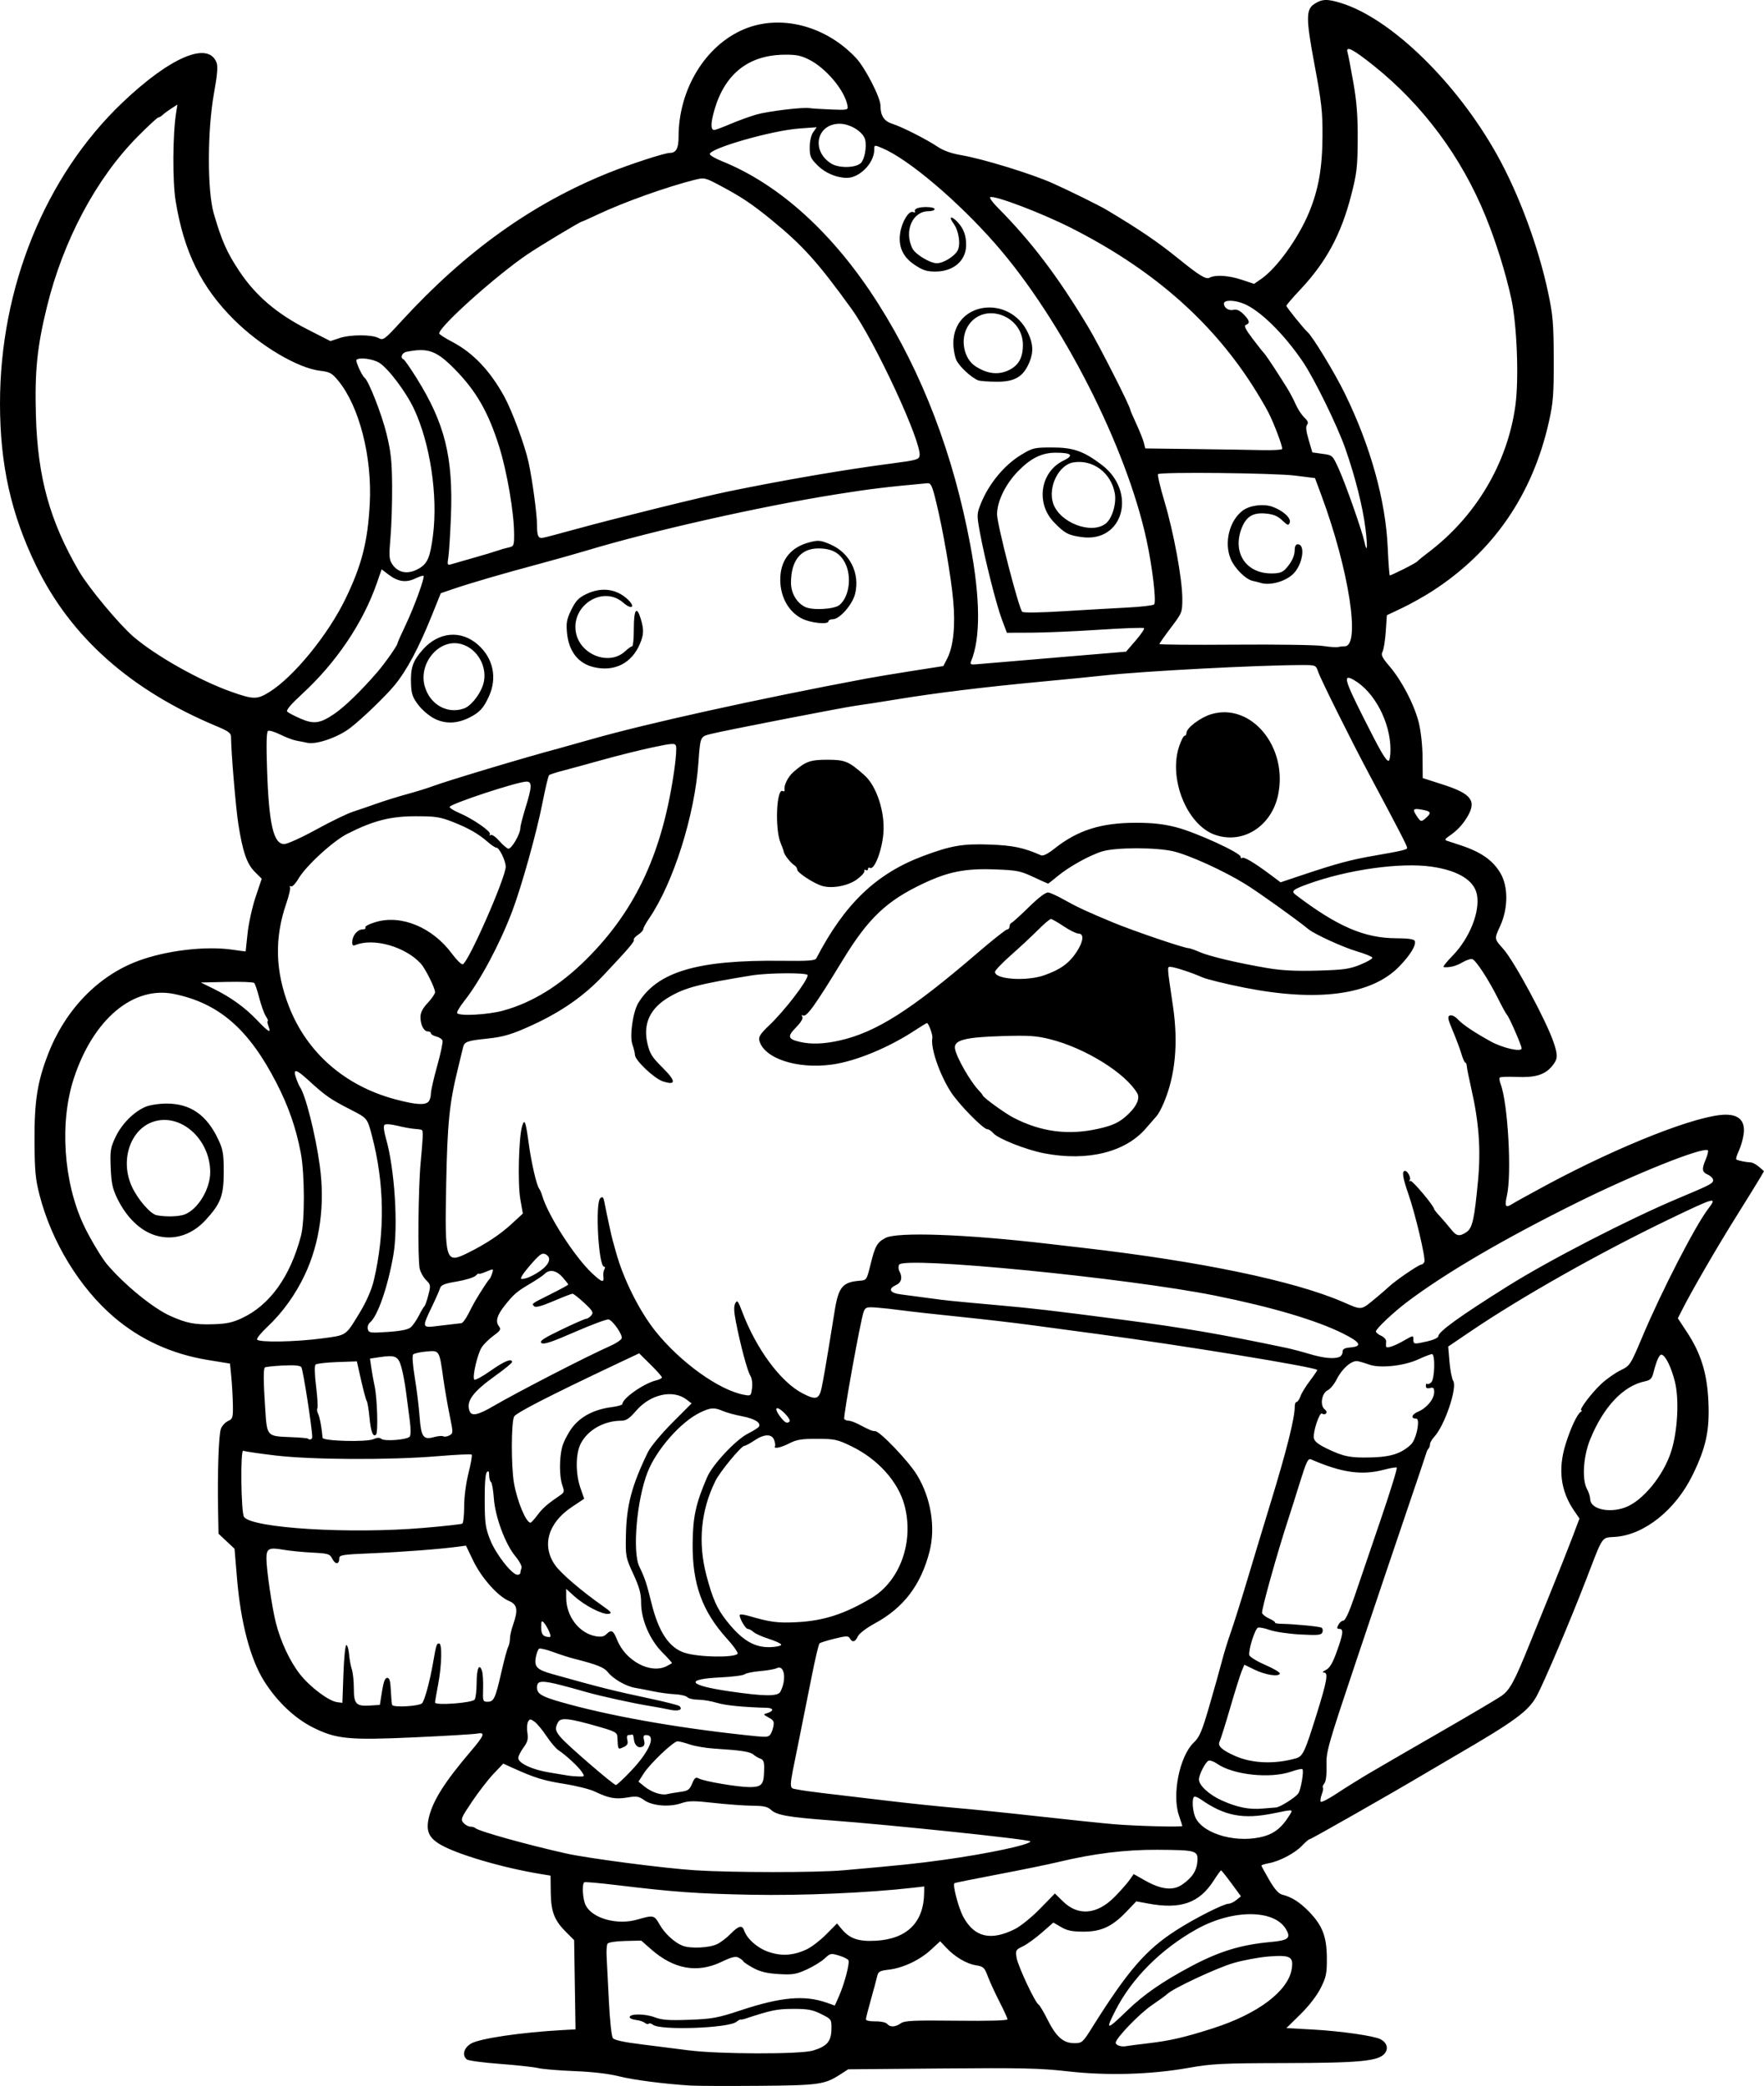 <?xml version="1.0" encoding="UTF-8" standalone="no"?>
<!-- Created with Inkscape (http://www.inkscape.org/) -->

<svg
   width="224.219mm"
   height="265.116mm"
   viewBox="0 0 224.219 265.116"
   version="1.1"
   id="svg5"
   xml:space="preserve"
   xmlns="http://www.w3.org/2000/svg"
   xmlns:svg="http://www.w3.org/2000/svg"><defs
     id="defs2" /><g
     id="layer1"
     transform="translate(34.879,31.939)"><path
       style="fill:#000000;stroke-width:0.265"
       d="m 52.961,233.127 c -3.446,-0.214 -7.328,-0.716 -9.214,-1.192 -1.266,-0.32 -3.375,-0.564 -5.603,-0.65 -1.965,-0.075 -4.048,-0.249 -4.63,-0.386 -0.582,-0.137 -2.783,-0.378 -4.891,-0.535 -2.108,-0.157 -3.983,-0.411 -4.167,-0.564 -0.629,-0.522 -0.383,-1.464 0.525,-2.008 1.089,-0.653 6.386,-1.434 11.708,-1.726 l 1.587,-0.087 -0.089,-5.67 -0.089,-5.67 -1.016,-1.014 c -1.505,-1.501 -1.927,-2.594 -1.956,-5.063 l -0.025,-2.121 -1.323,-0.218 c -4.812,-0.793 -10.552,-2.483 -12.687,-3.734 -1.493,-0.875 -1.864,-1.77 -1.445,-3.485 0.526,-2.151 2.017,-4.497 5.328,-8.384 1.717,-2.015 1.87,-2.442 0.8,-2.231 -0.4,0.079 -3.959,0.292 -7.909,0.473 -8.371,0.384 -9.99,0.23 -12.927,-1.232 -2.359,-1.174 -4.626,-3.325 -6.267,-5.947 -1.729,-2.762 -2.951,-7.393 -3.418,-12.952 l -0.322,-3.836 -1.016,-0.952 -1.016,-0.952 -0.057,-2.885 c -0.094,-4.765 0.075,-9.72 0.357,-10.457 0.146,-0.381 0.555,-0.825 0.909,-0.987 0.595,-0.271 0.641,-0.43 0.613,-2.085 -0.017,-0.985 -0.106,-2.561 -0.198,-3.502 l -0.168,-1.71 -2.836,-0.465 c -4.55,-0.745 -8.538,-2.564 -11.889,-5.422 -4.399,-3.752 -7.963,-9.598 -9.496,-15.58 -0.509,-1.987 -0.61,-3.086 -0.627,-6.863 -0.023,-5.013 0.361,-7.471 1.714,-10.976 2.181,-5.646 6.334,-9.957 11.429,-11.863 3.573,-1.337 8.596,-1.935 12.037,-1.434 0.91,0.132 1.656,0.231 1.658,0.219 0.003,-0.012 0.113,-1.049 0.245,-2.305 0.132,-1.255 0.59,-3.329 1.018,-4.608 l 0.778,-2.326 -0.88,-0.88 c -1.005,-1.005 -1.532,-2.531 -2.088,-6.043 -0.324,-2.048 -0.93,-9.275 -0.93,-11.094 0,-0.492 -0.324,-0.736 -1.786,-1.346 -10.974,-4.582 -18.576,-11.329 -22.977,-20.391 -3.201,-6.591 -4.599,-12.853 -4.604,-20.622 -0.009,-14.768 5.754,-28.936 15.571,-38.278 6.087,-5.793 10.906,-7.834 11.958,-5.066 0.182,0.48 0.09,1.577 -0.329,3.887 -0.851,4.694 -0.866,12.397 -0.03,15.277 1.012,3.487 1.681,4.993 3.279,7.381 2.065,3.087 4.733,5.362 8.608,7.341 l 2.944,1.503 1.157,-0.384 c 1.397,-0.464 4.1,-0.465 4.964,-0.003 0.595,0.319 0.742,0.21 2.896,-2.139 8.13,-8.867 16.6,-14.935 26.316,-18.85 2.78,-1.12 7.148,-2.542 7.81,-2.542 0.798,0 1.108,-0.573 1.108,-2.048 0,-6.023 3.411,-11.62 8.335,-13.678 4.627,-1.933 10.367,-0.451 14.231,3.675 1.157,1.235 3.099,5.017 3.099,6.034 0,1.292 0.447,1.981 1.505,2.319 1.257,0.402 4.357,1.975 5.797,2.941 0.689,0.462 1.75,0.839 2.91,1.033 2.711,0.454 8.882,2.343 11.615,3.555 2.058,0.913 5.933,2.824 6.926,3.417 4.132,2.464 6.476,4.055 9.081,6.163 2.693,2.179 3.533,2.696 3.986,2.454 0.756,-0.405 2.415,-0.299 4.109,0.262 l 1.562,0.517 0.926,-0.644 c 1.972,-1.37 4.695,-5.158 6.042,-8.402 1.217,-2.933 1.699,-5.648 1.724,-9.716 0.019,-3.087 -0.117,-4.311 -0.999,-9.017 -1.112,-5.93 -1.118,-7.089 -0.04,-7.795 0.974,-0.638 1.651,-0.661 3.407,-0.115 6.361,1.977 14.687,10.084 19.83,19.308 2.756,4.943 5.242,11.643 6.477,17.462 0.618,2.91 0.704,3.927 0.718,8.467 0.013,4.479 -0.067,5.526 -0.604,7.938 -2.07,9.283 -7.05,16.53 -14.807,21.548 -1.049,0.678 -2.782,1.649 -3.852,2.157 l -1.946,0.924 -0.143,2.081 c -0.078,1.144 -0.264,2.298 -0.413,2.564 -0.22,0.393 -0.054,0.736 0.894,1.846 1.559,1.825 3.133,4.846 3.706,7.112 0.278,1.102 0.477,2.913 0.49,4.472 l 0.022,2.62 2.623,0.845 c 3.586,1.155 4.261,2.067 3.034,4.102 -0.62,1.028 -1.315,1.757 -2.319,2.435 -0.499,0.337 -0.57,0.483 -0.283,0.58 0.211,0.071 0.959,0.317 1.662,0.545 2.673,0.871 4.183,1.918 5.165,3.583 1.001,1.698 0.984,4.49 -0.04,6.718 -0.759,1.65 -0.765,1.608 0.396,2.904 1.386,1.548 5.486,9.158 6.403,11.885 0.574,1.707 0.54,2.129 -0.245,3.062 -0.894,1.062 -2.117,1.424 -4.482,1.325 -1.079,-0.045 -2.032,-0.012 -2.116,0.073 -0.085,0.085 -0.035,0.467 0.11,0.85 0.922,2.426 1.426,11.418 0.793,14.163 -0.314,1.361 -0.174,1.604 0.623,1.09 0.321,-0.207 2.25,-1.274 4.287,-2.372 9.44,-5.086 19.409,-9.005 22.906,-9.006 1.727,-2.6e-4 2.499,0.84 2.275,2.476 -0.088,0.645 -0.365,1.6 -0.614,2.123 -0.249,0.523 -0.395,1.009 -0.323,1.08 0.14,0.14 1.163,0.355 1.843,0.387 0.232,0.011 0.706,0.265 1.052,0.565 l 0.629,0.546 -0.522,0.897 c -0.287,0.493 -1.663,2.718 -3.056,4.944 -2.395,3.825 -5.588,9.336 -6.816,11.76 l -0.556,1.098 1.17,1.782 c 1.77,2.695 2.548,5.212 2.711,8.772 0.17,3.697 -0.286,5.831 -1.996,9.343 -2.162,4.442 -6.125,7.618 -9.842,7.886 -1.797,0.13 -1.484,-0.331 -3.72,5.475 -1.963,5.097 -5.326,13.018 -6.259,14.739 -1.045,1.929 -2.803,3.218 -10.393,7.624 -1.091,0.633 -2.818,1.648 -3.836,2.254 -4.105,2.443 -14.434,8.324 -14.62,8.324 -0.109,0 -0.541,0.363 -0.96,0.807 -0.899,0.953 -2.839,1.986 -4.212,2.244 -0.538,0.101 -0.978,0.238 -0.978,0.304 0,0.066 0.446,0.888 0.992,1.826 0.683,1.174 1.198,1.757 1.654,1.871 1.205,0.302 2.225,0.948 3.393,2.149 1.714,1.764 2.261,3.175 2.28,5.879 0.014,1.987 -0.077,2.434 -0.778,3.836 -0.483,0.966 -1.492,2.274 -2.579,3.342 l -1.785,1.754 3.372,0.185 c 3.507,0.192 7.797,0.808 8.59,1.233 0.826,0.442 1.043,1.18 0.533,1.808 -0.794,0.978 -3.128,1.201 -12.762,1.222 -7.942,0.018 -9.207,0.081 -12.171,0.608 -4.801,0.855 -10.353,1.013 -15.385,0.438 -3.448,-0.394 -5.862,-0.448 -15.968,-0.36 l -11.906,0.104 -1.08,0.695 c -1.929,1.241 -2.697,1.346 -10.297,1.407 -3.929,0.032 -7.799,0.017 -8.599,-0.033 z m 15.501,-4.454 c 1.781,-0.535 2.322,-1.167 2.342,-2.735 0.016,-1.236 0.005,-1.252 -1.307,-1.907 -1.105,-0.551 -1.694,-0.659 -3.572,-0.653 -2.079,0.007 -2.756,0.148 -6.218,1.291 -0.146,0.048 -0.336,0.073 -0.422,0.055 -0.087,-0.018 -0.333,0.113 -0.546,0.29 -0.985,0.818 -9.725,1.126 -10.63,0.375 -0.196,-0.163 -0.432,-0.22 -0.524,-0.128 -0.092,0.092 -0.319,0.042 -0.505,-0.111 -0.185,-0.153 -0.694,-0.319 -1.131,-0.368 -0.437,-0.049 -0.794,-0.209 -0.794,-0.354 0,-0.457 1.96,-0.45 3.167,0.011 0.929,0.355 1.797,0.418 4.418,0.322 2.94,-0.108 3.589,-0.228 6.567,-1.214 5.075,-1.681 8.083,-1.947 10.881,-0.96 l 1.044,0.368 0.498,-1.115 c 0.72,-1.611 1.434,-4.318 1.228,-4.652 -0.097,-0.157 -0.651,-0.428 -1.23,-0.601 -0.986,-0.295 -1.099,-0.272 -1.775,0.375 -0.397,0.38 -1.419,1.009 -2.271,1.399 -1.362,0.623 -1.795,0.695 -3.572,0.591 -1.473,-0.086 -2.346,-0.292 -3.213,-0.76 -0.655,-0.353 -1.231,-0.733 -1.28,-0.844 -0.049,-0.111 -0.319,-0.324 -0.599,-0.475 -0.398,-0.213 -0.88,-0.097 -2.198,0.532 -3.078,1.469 -6.059,0.933 -8.945,-1.608 l -1.248,-1.099 -2.05,0.048 c -1.205,0.028 -2.127,0.172 -2.238,0.351 -0.103,0.167 -0.153,0.906 -0.111,1.642 0.042,0.737 0.171,3.276 0.286,5.644 0.115,2.368 0.34,4.482 0.499,4.698 0.198,0.269 1.382,0.527 3.73,0.814 1.892,0.231 4.511,0.564 5.821,0.738 3.803,0.507 14.256,0.534 15.898,0.041 z m 42.641,-0.928 c 2.766,-0.323 4.642,-0.76 8.269,-1.926 5.659,-1.819 9.49,-4.715 9.937,-7.511 0.251,-1.568 -0.176,-1.803 -2.9,-1.593 -1.215,0.093 -3.236,0.467 -4.491,0.831 -2.118,0.614 -7.718,3.233 -8.445,3.95 -0.175,0.173 -1.048,0.808 -1.938,1.411 -1.575,1.066 -4.598,4.203 -4.598,4.771 0,0.32 0.728,0.559 1.323,0.435 0.218,-0.045 1.498,-0.211 2.844,-0.368 z m -7.15,-2.022 c 4.541,-7.228 6.814,-9.855 10.667,-12.332 2.382,-1.531 6.042,-3.383 6.687,-3.383 0.214,0 0.649,-0.212 0.969,-0.47 l 0.581,-0.47 -1.212,-1.647 c -0.667,-0.906 -1.26,-1.647 -1.317,-1.647 -0.058,0 -0.477,0.579 -0.931,1.287 -1.841,2.87 -4.187,3.695 -8.324,2.93 l -1.519,-0.281 -1.242,1.301 c -1.82,1.906 -3.208,2.553 -5.475,2.55 -1.422,-0.002 -2.081,-0.136 -2.838,-0.579 l -0.986,-0.577 -1.476,1.292 c -0.812,0.71 -1.9,1.493 -2.417,1.738 -0.886,0.42 -0.932,0.504 -0.783,1.432 0.169,1.058 2.331,5.676 2.79,5.959 0.152,0.094 0.666,0.954 1.142,1.91 1.084,2.18 2.01,2.998 3.392,2.998 0.997,0 1.073,-0.066 2.295,-2.011 z m -24.336,-0.511 c 0.49,-0.343 1.58,-0.394 7.071,-0.331 4.042,0.047 6.491,-0.021 6.491,-0.18 -1.1e-4,-0.14 -0.461,-1.152 -1.024,-2.249 -0.563,-1.097 -1.229,-2.546 -1.48,-3.221 -0.415,-1.117 -0.55,-1.242 -1.504,-1.394 -1.203,-0.192 -2.662,-1.057 -3.776,-2.237 l -0.771,-0.817 -1.167,1.076 c -1.426,1.315 -3.544,2.318 -5.345,2.531 -1.181,0.14 -1.366,0.245 -1.498,0.85 -0.083,0.38 -0.438,1.702 -0.789,2.939 -0.351,1.237 -0.639,2.375 -0.639,2.529 3e-5,0.159 0.52,0.27 1.207,0.257 0.684,-0.013 1.328,0.123 1.488,0.315 0.376,0.453 1.03,0.427 1.736,-0.067 z m 28.783,-1.624 c 2.118,-2.047 4.473,-3.679 8.086,-5.602 3.606,-1.92 6.361,-2.765 10.134,-3.107 2.286,-0.207 2.638,-0.509 1.94,-1.664 -1.519,-2.517 -6.814,-2.496 -11.357,0.045 -4.513,2.524 -8.216,6.231 -10.289,10.3 -1.323,2.597 -1.174,2.599 1.486,0.028 z m -40.719,-7.786 c 0.601,-0.286 1.71,-1.141 2.463,-1.9 l 1.37,-1.381 0.579,0.696 c 1.038,1.247 2.162,1.629 4.397,1.496 3.956,-0.236 6.066,-2.358 6.098,-6.131 l 0.006,-0.764 -1.389,0.16 c -5.661,0.651 -14.129,1.019 -20.571,0.893 -6.946,-0.135 -9.773,-0.338 -17.198,-1.234 -2.11,-0.255 -3.926,-0.414 -4.035,-0.354 -0.336,0.185 -0.219,2.181 0.172,2.938 0.869,1.681 4.021,2.543 6.579,1.799 2.023,-0.588 2.136,-0.563 2.798,0.615 0.647,1.152 1.899,2.309 2.937,2.716 0.982,0.385 3.367,0.278 4.363,-0.194 0.473,-0.224 1.259,-0.82 1.747,-1.324 0.987,-1.018 1.465,-1.145 1.698,-0.453 0.364,1.081 1.664,2.242 3.066,2.736 1.674,0.59 3.223,0.491 4.918,-0.315 z m 26.424,-2.558 c 0.738,-0.367 2.158,-1.514 3.212,-2.596 l 1.89,-1.938 1.024,1.004 c 1.942,1.904 4.348,1.686 6.589,-0.594 0.736,-0.749 1.578,-1.702 1.87,-2.119 l 0.532,-0.757 1.456,0.822 c 2.039,1.151 3.537,1.316 4.701,0.517 1.279,-0.877 1.869,-1.782 1.944,-2.981 0.084,-1.348 -0.148,-1.414 -5.094,-1.444 -4.051,-0.024 -8.102,0.475 -12.568,1.547 -1.31,0.315 -4.801,1.03 -7.759,1.59 -2.958,0.56 -5.418,1.058 -5.467,1.108 -0.246,0.249 0.522,3.158 1.129,4.277 1.405,2.591 3.476,3.087 6.54,1.564 z m -21.842,-7.475 c 7.506,-0.663 9.365,-0.857 12.846,-1.34 5.604,-0.779 10.98,-1.925 10.98,-2.341 0,-0.241 -17.612,-2.091 -25.532,-2.681 -5.161,-0.385 -6.721,-0.659 -7.408,-1.306 -0.447,-0.42 -0.941,-0.532 -2.398,-0.544 -1.009,-0.008 -3.204,-0.169 -4.878,-0.356 -2.609,-0.292 -3.206,-0.286 -4.186,0.047 -1.508,0.511 -3.672,0.326 -4.688,-0.403 -0.684,-0.49 -0.959,-0.532 -2.167,-0.33 -1.483,0.247 -2.352,0.085 -4.133,-0.771 -0.604,-0.29 -2.349,-0.725 -3.877,-0.967 -2.611,-0.413 -3.787,-0.778 -6.579,-2.048 l -1.155,-0.525 -1.226,1.29 c -0.674,0.71 -1.906,2.3 -2.737,3.534 -1.41,2.094 -1.483,2.276 -1.083,2.717 0.235,0.26 0.628,0.473 0.872,0.473 0.244,0 0.527,0.083 0.629,0.185 0.386,0.386 6.549,2.107 11.545,3.224 2.795,0.625 12.53,1.893 16.404,2.137 4.759,0.299 15.4,0.302 18.771,0.004 z M 125.882,201.415 c 1.296,-0.385 2.213,-1.148 3.104,-2.586 0.532,-0.857 0.649,-0.84 -2.023,-0.299 -3.853,0.781 -6.193,0.328 -9.21,-1.782 -0.38,-0.266 -0.767,-0.408 -0.86,-0.315 -0.306,0.306 -0.175,1.945 0.215,2.7 1.099,2.126 5.47,3.262 8.774,2.281 z m -10.48,-1.282 c 0,-0.047 -0.195,-0.656 -0.433,-1.355 -0.904,-2.652 0.101,-7.561 1.895,-9.257 0.726,-0.686 1.033,-1.41 1.976,-4.649 0.614,-2.11 1.332,-4.67 1.596,-5.689 0.263,-1.019 0.776,-2.686 1.139,-3.704 0.363,-1.019 1.319,-4.055 2.123,-6.747 0.805,-2.692 2.138,-7.097 2.963,-9.79 2.003,-6.534 3.039,-10.673 3.031,-12.105 -0.002,-0.327 0.104,-0.595 0.235,-0.595 0.131,0 0.353,-0.327 0.493,-0.728 0.14,-0.4 0.695,-1.305 1.235,-2.01 0.539,-0.706 0.942,-1.309 0.896,-1.342 -0.579,-0.406 -17.182,-3.118 -27.733,-4.532 -2.838,-0.38 -6.826,-0.916 -8.864,-1.191 -2.037,-0.275 -6.085,-0.742 -8.996,-1.039 -2.91,-0.297 -6.125,-0.655 -7.144,-0.795 -1.019,-0.14 -2.486,-0.301 -3.262,-0.358 -1.295,-0.095 -1.43,-0.05 -1.655,0.541 -0.381,1.001 -2.62,13.363 -2.465,13.612 0.075,0.122 0.32,0.222 0.544,0.222 0.224,0 0.782,0.196 1.241,0.435 1.529,0.796 1.751,0.888 2.142,0.888 0.598,0 4.266,3.842 5.313,5.566 1.788,2.943 2.396,6.684 1.59,9.78 -1.105,4.244 -3.29,7.107 -6.936,9.09 -1.087,0.591 -1.998,1.287 -2.165,1.654 -0.328,0.719 -0.703,0.811 -1.017,0.25 -0.186,-0.333 -0.439,-0.328 -1.931,0.037 -0.944,0.231 -1.809,0.501 -1.921,0.601 -0.112,0.099 -0.554,1.958 -0.982,4.13 -0.428,2.172 -1.189,5.974 -1.691,8.448 -1.272,6.269 -1.258,5.757 -0.166,5.986 0.509,0.107 1.938,0.311 3.175,0.455 1.237,0.144 4.749,0.56 7.805,0.926 3.056,0.366 7.164,0.798 9.128,0.962 1.965,0.163 6.668,0.642 10.451,1.065 3.784,0.422 8.129,0.875 9.657,1.007 2.755,0.237 8.731,0.395 8.731,0.231 z m 11.906,-2.354 c 0.514,-0.034 2.422,-1.23 2.826,-1.772 0.337,-0.452 0.754,-2.88 0.533,-3.101 -0.074,-0.074 -0.711,0.067 -1.416,0.313 -2.66,0.929 -7.391,0.427 -9.427,-1.001 -0.405,-0.284 -0.893,-0.457 -1.083,-0.384 -0.391,0.15 -1.223,1.772 -1.223,2.384 0,0.754 1.297,1.947 2.896,2.664 1.976,0.887 3.461,1.184 5.174,1.037 0.728,-0.063 1.502,-0.126 1.72,-0.14 z m 12.039,-4.459 c 1.31,-0.771 5.326,-3.098 8.926,-5.17 3.6,-2.072 7.041,-4.104 7.646,-4.515 1.1,-0.746 1.693,-1.834 3.654,-6.701 0.264,-0.655 1.399,-3.453 2.523,-6.218 1.124,-2.765 2.436,-6.07 2.916,-7.344 l 0.872,-2.317 -0.679,-0.99 c -1.715,-2.499 -2.071,-5.253 -1.09,-8.437 0.616,-2 1.467,-3.824 1.924,-4.125 0.162,-0.107 0.2,-0.196 0.084,-0.198 -0.363,-0.007 1.287,-2.201 2.521,-3.353 0.648,-0.605 1.744,-1.379 2.435,-1.72 1.246,-0.615 1.27,-0.651 2.818,-4.324 2.425,-5.752 6.683,-14.026 8.331,-16.188 1.226,-1.609 0.966,-1.541 -4.909,1.284 -8.862,4.261 -18.833,9.893 -25.374,14.33 l -2.747,1.863 0.163,1.933 c 0.09,1.063 0.304,2.158 0.475,2.433 0.545,0.873 -1.088,5.686 -2.413,7.107 -0.296,0.318 -0.538,0.741 -0.538,0.941 0,0.2 -0.083,0.447 -0.184,0.548 -0.101,0.101 -0.221,0.329 -0.266,0.507 -0.045,0.178 -1.197,3.597 -2.559,7.599 -1.362,4.002 -4.215,12.462 -6.34,18.801 -3.658,10.913 -3.86,11.624 -3.807,13.389 0.035,1.169 -0.066,2.011 -0.271,2.258 -0.18,0.217 -0.265,0.456 -0.19,0.531 0.076,0.076 0.014,0.462 -0.136,0.858 -0.151,0.396 -0.212,0.82 -0.137,0.942 0.075,0.122 0.999,-0.351 2.052,-1.05 1.053,-0.7 2.987,-1.903 4.297,-2.674 z m -87.764,2.48 c 0.984,-0.131 1.186,-0.272 1.514,-1.055 0.317,-0.758 0.456,-0.862 0.864,-0.644 0.679,0.363 4.965,1.088 6.442,1.089 1.409,10e-4 1.749,-0.295 1.82,-1.587 0.086,-1.555 0.016,-1.862 -0.465,-2.033 -0.255,-0.09 -0.65,-0.324 -0.879,-0.52 -0.427,-0.364 -1.574,-0.539 -4.953,-0.752 -1.061,-0.067 -2.465,-0.303 -3.118,-0.525 -0.653,-0.222 -1.358,-0.403 -1.565,-0.403 -0.521,0 -3.487,2.818 -4.299,4.085 l -0.668,1.042 0.762,0.616 c 0.908,0.734 2.147,1.151 2.879,0.969 0.291,-0.072 1.04,-0.199 1.665,-0.282 z m -6.198,-2.728 c 2.315,-2.454 3.162,-4.496 1.866,-4.496 -0.332,0 -0.394,0.157 -0.266,0.667 0.119,0.476 0.047,0.714 -0.254,0.829 -0.533,0.204 -0.989,-0.242 -1.046,-1.024 -0.025,-0.333 -0.124,-0.575 -0.221,-0.539 -0.097,0.036 -0.308,0.066 -0.47,0.066 -0.176,0 -0.231,0.249 -0.137,0.621 0.122,0.486 0.013,0.687 -0.5,0.92 -0.704,0.321 -0.689,0.346 -0.76,-1.273 -0.026,-0.597 -0.255,-0.723 -2.469,-1.358 -3.706,-1.063 -4.74,-1.171 -5.083,-0.529 -0.422,0.789 -0.343,1.143 0.451,2.025 0.994,1.103 6.62,5.944 6.908,5.944 0.128,0 1.02,-0.834 1.983,-1.854 z m -6.306,0.186 c -0.43,-0.656 -2.024,-2.133 -2.976,-2.758 -0.322,-0.211 -1.01,-1.024 -1.529,-1.806 -0.519,-0.782 -1.204,-1.604 -1.522,-1.826 -0.521,-0.365 -0.601,-0.363 -0.815,0.019 -0.13,0.233 -0.166,0.867 -0.08,1.408 0.126,0.788 0.026,1.161 -0.5,1.875 -0.361,0.49 -0.657,1.084 -0.657,1.32 0,0.666 1.784,1.495 3.969,1.844 1.091,0.175 2.163,0.352 2.381,0.395 0.218,0.043 0.787,0.092 1.263,0.108 0.845,0.03 0.856,0.016 0.467,-0.579 z m 90.741,-1.716 c 0.905,-0.257 1.137,-0.746 2.656,-5.611 1.304,-4.177 1.504,-5.291 0.949,-5.296 -0.275,-0.002 -0.192,-0.123 0.233,-0.337 0.481,-0.242 0.855,-0.872 1.372,-2.311 0.828,-2.303 0.898,-2.905 0.338,-2.905 -0.324,0 -0.349,-0.107 -0.123,-0.529 0.156,-0.291 0.446,-0.529 0.645,-0.529 0.226,0 0.758,-1.169 1.416,-3.109 0.58,-1.71 2.062,-6.06 3.294,-9.666 1.232,-3.606 2.158,-6.607 2.059,-6.669 -0.099,-0.061 -0.826,0.06 -1.615,0.27 -2.815,0.749 -5.367,0.389 -9.284,-1.313 -0.373,-0.162 -0.593,0.295 -1.414,2.937 -0.534,1.721 -1.187,3.784 -1.45,4.584 -1.395,4.242 -3.477,11.694 -3.356,12.01 0.077,0.2 0.497,0.521 0.934,0.715 0.437,0.194 0.755,0.416 0.707,0.494 -0.048,0.078 0.288,0.149 0.747,0.157 1.722,0.03 4.914,0.338 5.173,0.498 0.148,0.091 0.196,0.354 0.108,0.585 -0.137,0.357 -0.553,0.397 -2.833,0.274 -1.47,-0.08 -3.203,-0.335 -3.851,-0.567 -0.648,-0.232 -1.328,-0.365 -1.51,-0.295 -0.376,0.144 -1.23,2.847 -1.1,3.479 0.047,0.228 0.962,0.793 2.033,1.255 1.071,0.463 1.905,0.961 1.852,1.106 -0.155,0.431 -1.851,0.163 -3.229,-0.509 l -1.282,-0.625 -0.345,0.832 c -0.19,0.458 -0.848,2.558 -1.463,4.668 -0.615,2.11 -1.218,4.03 -1.341,4.266 -0.286,0.55 0.295,1.088 1.979,1.834 2.156,0.954 5.017,1.067 7.701,0.305 z m -66.906,-2.904 c 0.164,-0.107 0.38,-0.573 0.48,-1.037 0.16,-0.74 0.092,-0.892 -0.562,-1.25 -0.734,-0.402 -0.736,-0.41 -0.149,-0.577 0.327,-0.093 0.595,-0.275 0.595,-0.404 0,-0.129 -0.268,-0.242 -0.595,-0.252 -3.262,-0.101 -5.346,-0.308 -6.436,-0.639 -0.717,-0.217 -1.785,-0.397 -2.374,-0.398 -0.589,-0.002 -1.214,-0.145 -1.388,-0.319 -0.174,-0.174 -0.882,-0.342 -1.574,-0.373 -0.692,-0.031 -1.913,-0.194 -2.713,-0.361 -0.8,-0.167 -1.856,-0.371 -2.345,-0.453 -1.155,-0.193 -2.779,-1.123 -3.45,-1.975 -0.497,-0.632 -1.357,-0.975 -4.391,-1.748 -0.582,-0.148 -1.749,-0.524 -2.593,-0.836 -0.844,-0.311 -1.643,-0.499 -1.776,-0.417 -0.132,0.082 -0.32,0.572 -0.417,1.088 -0.225,1.197 0.15,1.587 2.03,2.115 6.121,1.719 7.818,2.145 12.546,3.15 1.892,0.402 3.542,0.823 3.668,0.935 0.517,0.463 -0.114,0.704 -1.215,0.464 -0.622,-0.136 -1.785,-0.351 -2.585,-0.479 -1.954,-0.311 -6.143,-1.228 -7.938,-1.738 -5.745,-1.632 -6.35,-1.687 -6.35,-0.582 0,0.771 0.575,1.122 2.967,1.81 5.957,1.715 14.413,3.236 23.359,4.202 2.65,0.286 2.877,0.291 3.208,0.075 z m -44.132,-4.119 c 0.331,-0.414 0.977,-2.8 1.373,-5.071 0.415,-2.383 0.456,-2.514 0.782,-2.514 0.402,0 0.335,2.804 -0.124,5.202 -0.218,1.141 -0.397,2.178 -0.397,2.305 -7e-5,0.407 4.772,0.048 5.043,-0.379 0.132,-0.209 0.243,-1.177 0.245,-2.151 0.004,-1.812 0.345,-2.545 0.686,-1.475 0.105,0.33 0.167,1.343 0.137,2.253 -0.051,1.582 -0.026,1.654 0.58,1.654 0.788,0 0.986,-0.433 1.759,-3.836 0.331,-1.455 0.708,-2.853 0.838,-3.105 0.13,-0.253 0.237,-0.744 0.237,-1.091 0,-0.347 0.179,-1.138 0.397,-1.757 0.665,-1.884 0.543,-2.578 -0.532,-3.027 -1.404,-0.587 -3.489,-2.935 -4.533,-5.105 l -0.925,-1.922 -0.974,0.131 c -2.354,0.316 -7.11,0.68 -10.959,0.839 -3.762,0.155 -4.17,0.218 -4.17,0.644 0,0.782 -0.48,0.829 -0.87,0.085 -0.343,-0.654 -0.508,-0.706 -2.592,-0.813 -1.224,-0.063 -2.852,-0.225 -3.616,-0.359 -1.874,-0.329 -2.182,-0.171 -2.182,1.122 0,1.379 0.72,6.276 1.197,8.146 0.618,2.422 1.777,4.899 3.051,6.526 1.292,1.65 3.667,3.437 4.747,3.573 l 0.661,0.083 0.132,-3.704 c 0.074,-2.072 0.24,-3.677 0.377,-3.642 0.135,0.034 0.288,0.57 0.34,1.191 0.052,0.621 0.21,1.474 0.35,1.896 0.141,0.422 0.256,1.509 0.256,2.415 0,1.996 0.284,2.302 2.03,2.191 l 1.277,-0.082 0.273,-1.72 c 0.192,-1.212 0.388,-1.72 0.661,-1.72 0.29,0 0.407,0.401 0.461,1.587 0.04,0.873 0.114,1.707 0.164,1.852 0.125,0.363 3.507,0.168 3.818,-0.22 z m 45.522,-1.438 c 0.829,-1.55 0.53,-3.509 -0.458,-3.002 -0.239,0.123 -1.184,0.288 -2.099,0.367 -0.915,0.079 -1.808,0.262 -1.984,0.407 -0.176,0.145 -1.553,0.322 -3.059,0.394 -4.629,0.221 -4.136,1 1.119,1.768 4.432,0.647 6.16,0.665 6.481,0.066 z m -14.436,-3.272 c 0.318,-0.165 0.615,-0.331 0.66,-0.369 0.045,-0.037 -0.496,-0.646 -1.203,-1.353 -1.618,-1.619 -2.716,-4.185 -2.716,-6.348 0,-1.158 -0.219,-1.959 -0.992,-3.635 -0.965,-2.092 -0.991,-2.225 -0.938,-4.928 0.074,-3.807 0.744,-6.332 2.808,-10.581 0.317,-0.653 1.693,-2.309 3.057,-3.679 l 2.48,-2.491 -0.627,-0.483 c -1.725,-1.327 -4.601,-0.694 -6.414,1.411 -0.852,0.989 -1.268,1.269 -1.887,1.271 -2.198,0.004 -4.276,1.177 -5.162,2.914 -0.664,1.301 -0.673,3.828 -0.021,5.681 l 0.464,1.32 -1.602,1.073 c -3.004,2.012 -3.826,4.899 -2.098,7.364 0.739,1.054 3.318,3.265 6.053,5.189 1.118,0.787 1.224,0.933 0.734,1.008 -0.759,0.116 -3.022,-1.05 -4.331,-2.232 l -1.049,-0.948 0.006,1.155 c 0.012,2.347 1.641,4.473 3.724,4.859 0.696,0.129 1.064,0.064 1.37,-0.242 0.642,-0.642 0.89,-0.515 1.374,0.706 1.068,2.694 4.28,4.393 6.31,3.338 z m 9.001,-1.549 c 0.122,-0.114 -0.491,-0.992 -1.362,-1.953 -3.139,-3.463 -4.394,-6.949 -4.347,-12.072 0.031,-3.409 0.404,-5.106 1.859,-8.467 0.688,-1.589 3.658,-4.75 5.176,-5.508 0.671,-0.335 1.296,-0.732 1.389,-0.883 0.305,-0.493 -0.549,-1.017 -2.154,-1.322 -0.866,-0.165 -1.951,-0.461 -2.409,-0.659 -1.127,-0.486 -1.58,-0.455 -2.929,0.198 -2.435,1.179 -5.526,4.69 -6.653,7.557 -1.38,3.51 -1.961,10.126 -1.056,12.012 0.715,1.49 0.924,2.116 1.537,4.611 0.914,3.717 2.252,5.719 4.245,6.352 1.748,0.555 6.157,0.643 6.703,0.133 z m 5.55,-1.178 c -0.028,-0.137 -0.734,-0.466 -1.57,-0.731 -0.836,-0.265 -1.716,-0.659 -1.955,-0.875 -0.239,-0.217 -0.566,-0.394 -0.726,-0.394 -0.323,0 -1.202,-1.597 -0.993,-1.806 0.073,-0.073 0.579,-0.001 1.126,0.159 2.722,0.796 3.646,0.917 6.09,0.795 3.403,-0.169 6.081,-1.034 9.488,-3.064 3.654,-2.177 5.439,-7.172 4.211,-11.783 -0.8,-3.002 -3.375,-5.872 -6.728,-7.501 -1.8,-0.875 -2.147,-0.951 -4.366,-0.957 -1.962,-0.006 -2.617,0.099 -3.524,0.566 -1.097,0.564 -2.072,0.762 -1.843,0.375 0.064,-0.109 0.016,-0.466 -0.108,-0.794 -0.302,-0.8 -1.278,-0.774 -2.516,0.066 -0.536,0.364 -1.107,0.668 -1.269,0.677 -0.405,0.021 -3.099,3.283 -3.677,4.453 -1.863,3.77 -2.249,7.873 -1.134,12.068 0.775,2.918 1.332,4.172 2.533,5.698 1.986,2.524 3.587,3.471 5.689,3.365 0.728,-0.037 1.3,-0.179 1.273,-0.316 z m -29.505,-1.669 c -0.169,-0.4 -0.464,-0.902 -0.656,-1.115 -0.295,-0.328 -0.348,-0.241 -0.348,0.573 0,0.907 0.232,1.2 0.987,1.248 0.253,0.016 0.257,-0.14 0.017,-0.707 z m -3.65,-7.453 c 0,-0.134 0.065,-0.413 0.145,-0.621 0.08,-0.208 -0.266,-0.87 -0.769,-1.472 -1.291,-1.545 -2.582,-5.016 -2.75,-7.394 -0.075,-1.058 -0.239,-1.988 -0.366,-2.066 -0.126,-0.078 -0.229,-0.456 -0.229,-0.841 0,-0.509 -0.079,-0.62 -0.292,-0.407 -0.184,0.184 -0.286,1.518 -0.275,3.596 0.015,2.935 0.095,3.499 0.719,5.058 0.717,1.792 2.756,4.39 3.445,4.39 0.205,0 0.372,-0.109 0.372,-0.243 z m -12.332,-5.711 c 2.592,-0.219 4.82,-0.464 4.951,-0.545 0.131,-0.081 0.237,-1.069 0.237,-2.197 0,-1.206 0.228,-2.951 0.553,-4.238 0.304,-1.203 0.486,-2.255 0.403,-2.337 -0.082,-0.082 -2.028,0.008 -4.323,0.2 -6.052,0.508 -16.009,0.462 -20.677,-0.095 -2.092,-0.25 -3.908,-0.518 -4.035,-0.597 -0.383,-0.237 -0.286,7.917 0.099,8.422 1.089,1.426 13.436,2.177 22.792,1.387 z m 14.525,-1.659 c 0.659,-0.881 1.234,-1.378 2.94,-2.545 0.44,-0.301 0.465,-0.454 0.198,-1.218 -0.381,-1.093 -0.393,-3.387 -0.025,-4.845 0.154,-0.61 0.699,-1.686 1.21,-2.39 1.065,-1.466 2.819,-2.399 5.058,-2.69 0.764,-0.099 1.389,-0.274 1.389,-0.389 0,-0.725 2.727,-2.639 4.299,-3.017 0.4,-0.096 0.728,-0.266 0.728,-0.377 0,-0.111 -0.651,-0.846 -1.447,-1.632 l -1.447,-1.429 -2.72,1.285 c -8.645,4.084 -12.914,6.272 -13.169,6.749 -0.381,0.712 -0.393,6.334 -0.018,8.47 0.408,2.324 1.545,5.042 2.099,5.021 0.091,-0.003 0.498,-0.45 0.904,-0.992 z m 138.224,-0.94 c 2.252,-0.823 4.916,-4.084 5.885,-7.201 0.809,-2.604 1.006,-6.621 0.434,-8.844 -0.462,-1.794 -1.151,-3.206 -1.645,-3.371 -0.299,-0.1 -0.659,0.67 -1.072,2.294 -0.189,0.744 -0.392,0.949 -1.074,1.089 -2.756,0.564 -5.281,3.241 -6.969,7.39 -0.885,2.174 -1.062,5.151 -0.378,6.347 0.208,0.364 0.382,0.923 0.388,1.242 0.02,1.252 2.363,1.809 4.431,1.053 z m -28.719,-6.984 c 0.679,-0.304 1.444,-0.872 1.699,-1.262 0.616,-0.941 0.948,-3.045 0.48,-3.045 -0.747,0 -0.604,-0.535 0.236,-0.886 1.096,-0.458 2.039,-1.609 2.039,-2.488 0,-0.526 -0.105,-0.629 -0.529,-0.518 -0.364,0.095 -0.529,0.008 -0.529,-0.278 0,-0.229 0.074,-0.343 0.164,-0.252 0.09,0.09 0.328,-5.3e-4 0.529,-0.202 0.441,-0.441 0.514,-3.578 0.084,-3.578 -0.155,0 -0.957,0.309 -1.783,0.687 -1.793,0.82 -4.822,1.14 -6.175,0.652 -0.489,-0.176 -1.147,-0.372 -1.462,-0.434 -0.76,-0.151 -2.001,0.913 -2.69,2.304 -0.297,0.6 -0.815,1.228 -1.152,1.395 -0.778,0.386 -1.006,1.959 -0.352,2.437 0.448,0.327 0.103,0.806 -0.37,0.514 -0.312,-0.193 -1.146,2.299 -1.033,3.089 0.062,0.439 0.515,0.809 1.673,1.371 2.104,1.019 3.011,1.197 5.689,1.116 1.594,-0.048 2.609,-0.229 3.483,-0.621 z m -130.371,-1.7 c 0.458,-0.208 0.772,-0.219 1.005,-0.033 0.427,0.342 3.288,0.111 3.606,-0.291 0.137,-0.173 0.14,-1.019 0.007,-2.018 -0.126,-0.946 -0.344,-2.613 -0.484,-3.704 -0.14,-1.091 -0.413,-2.52 -0.607,-3.175 -0.396,-1.338 -0.766,-1.496 -2.786,-1.193 l -1.181,0.177 0.155,1.103 c 0.085,0.607 0.282,1.699 0.438,2.426 0.327,1.53 0.453,5.853 0.178,6.128 -0.38,0.38 -0.667,-0.358 -0.835,-2.149 -0.095,-1.013 -0.254,-1.965 -0.353,-2.117 -0.099,-0.151 -0.421,-1.347 -0.717,-2.656 l -0.537,-2.381 -2.505,0.088 c -1.378,0.049 -2.614,0.193 -2.747,0.321 -0.146,0.141 -0.118,1.24 0.07,2.774 0.172,1.398 0.245,2.65 0.164,2.782 -0.082,0.132 -0.037,0.451 0.099,0.709 0.198,0.375 0.472,1.869 0.558,3.034 0.031,0.425 5.596,0.575 6.475,0.174 z m -7.785,-0.271 c 0,-1.08 -1.172,-8.612 -1.382,-8.875 -0.177,-0.222 -0.911,-0.287 -2.38,-0.21 -1.168,0.061 -2.184,0.172 -2.258,0.245 -0.199,0.199 -0.186,1.779 0.042,5.216 0.239,3.598 0.168,3.52 3.331,3.643 1.091,0.042 2.034,0.125 2.095,0.184 0.224,0.218 0.551,0.097 0.551,-0.203 z m 16.667,-0.088 c 0.141,0.087 0.484,0.036 0.764,-0.114 0.498,-0.266 0.498,-0.319 0.032,-2.592 -0.262,-1.276 -0.626,-3.392 -0.81,-4.701 -0.5,-3.566 -0.473,-3.522 -2.146,-3.372 -0.775,0.07 -1.523,0.232 -1.662,0.361 -0.159,0.148 -0.088,1.237 0.192,2.946 0.244,1.491 0.519,3.723 0.611,4.96 0.194,2.615 0.46,2.99 1.849,2.607 0.503,-0.139 1.029,-0.181 1.17,-0.094 z m 44.015,-1.899 c 0.099,-0.099 -0.141,-0.516 -0.535,-0.926 -1.147,-1.197 -1.61,-0.88 -0.596,0.409 0.563,0.716 0.817,0.832 1.131,0.517 z m -37.709,-1.909 c 3.153,-1.84 11.933,-6.361 14.942,-7.693 0.698,-0.309 1.337,-0.736 1.418,-0.949 0.157,-0.41 -1.047,-2.179 -1.638,-2.405 -0.192,-0.073 -2.114,0.636 -4.271,1.577 -3.018,1.316 -4.007,1.642 -4.288,1.415 -0.287,-0.233 0.246,-0.59 2.514,-1.683 1.583,-0.763 3.013,-1.391 3.177,-1.395 0.164,-0.004 0.456,-0.197 0.648,-0.429 0.303,-0.365 0.18,-0.58 -0.901,-1.587 -0.688,-0.641 -1.357,-1.166 -1.485,-1.166 -0.128,0 -1.216,0.421 -2.418,0.935 -1.48,0.633 -2.271,0.848 -2.453,0.666 -0.345,-0.345 -0.416,-0.293 2.143,-1.573 1.201,-0.601 2.183,-1.138 2.183,-1.194 0,-0.056 -0.324,-0.472 -0.72,-0.923 -0.778,-0.887 -1.656,-1.053 -2.278,-0.431 -0.215,0.215 -1.086,0.8 -1.937,1.3 -1.59,0.935 -1.996,1.286 -3.126,2.705 -0.977,1.227 -1.212,2.012 -0.78,2.602 0.327,0.448 0.263,0.57 -0.66,1.248 -0.563,0.414 -1.235,1.076 -1.495,1.472 -0.548,0.836 -1.233,3.814 -0.946,4.107 0.107,0.11 1.041,-0.396 2.074,-1.124 1.747,-1.231 2.724,-1.627 2.724,-1.105 0,0.12 -0.95,0.898 -2.11,1.729 -2.901,2.077 -3.765,3.264 -3.285,4.513 0.255,0.664 1.07,0.496 2.968,-0.612 z m 41.799,-2.475 c 0.164,-0.764 0.557,-2.996 0.873,-4.961 0.316,-1.965 0.674,-4.167 0.795,-4.895 0.473,-2.842 1.01,-3.466 3.128,-3.633 0.895,-0.07 0.915,-0.099 1.377,-1.984 0.593,-2.419 0.839,-2.868 1.89,-3.442 1.483,-0.811 10.213,-0.499 20.828,0.744 1.237,0.145 3.201,0.373 4.366,0.506 14.832,1.704 26.744,4.183 32.949,6.858 2.548,1.099 2.242,1.14 4.331,-0.581 0.568,-0.467 1.284,-1.088 1.591,-1.379 0.797,-0.755 3.762,-2.778 4.072,-2.778 0.143,0 0.321,-0.159 0.396,-0.353 0.176,-0.458 -1.157,-6.093 -2.039,-8.623 -0.724,-2.077 -0.85,-2.93 -0.43,-2.93 0.351,0 0.828,0.945 0.595,1.178 -0.104,0.104 -0.052,0.149 0.115,0.101 0.255,-0.074 3.003,3.206 3.003,3.584 0,0.068 0.327,0.477 0.728,0.908 0.4,0.432 1.02,1.155 1.377,1.608 0.734,0.931 1.081,1.002 1.992,0.405 0.764,-0.501 1.021,-1.649 1.483,-6.628 0.362,-3.907 0.105,-7.373 -0.862,-11.608 -0.299,-1.31 -0.556,-2.59 -0.57,-2.844 -0.015,-0.255 -0.101,-0.463 -0.192,-0.463 -0.091,0 -0.316,-0.506 -0.499,-1.124 -0.183,-0.618 -0.675,-1.933 -1.093,-2.921 -0.64,-1.512 -0.697,-1.821 -0.363,-1.949 0.227,-0.087 0.65,0.116 0.987,0.474 0.665,0.705 2.009,1.612 4.165,2.808 1.559,0.865 3.962,1.407 3.962,0.894 0,-0.358 -1.631,-4.081 -1.868,-4.266 -0.094,-0.073 -0.611,-1.015 -1.149,-2.093 -1.184,-2.371 -2.758,-4.786 -3.24,-4.971 -0.194,-0.074 -0.761,0.105 -1.259,0.399 -0.811,0.478 -1.655,0.693 -2.396,0.608 -0.141,-0.016 0.358,-0.654 1.108,-1.418 2.176,-2.218 3.535,-5.603 3.125,-7.787 -0.34,-1.814 -2.373,-3.07 -5.76,-3.56 -3.932,-0.568 -10.641,0.368 -15.679,2.19 -2.007,0.725 -2.221,0.918 -1.573,1.41 5.273,4.003 8.694,5.48 12.741,5.498 1.554,0.007 2.279,0.113 2.369,0.345 0.203,0.528 -0.581,1.809 -1.997,3.262 -3.497,3.59 -10.292,4.519 -19.609,2.681 -2.401,-0.474 -4.842,-1.074 -5.424,-1.333 -1.339,-0.597 -3.55,-1.317 -4.044,-1.317 -0.414,0 -0.427,-0.194 0.342,5.027 0.692,4.703 0.29,8.844 -1.197,12.313 -0.286,0.668 -0.67,1.379 -0.853,1.58 -0.183,0.201 -0.809,0.92 -1.391,1.598 -2.616,3.045 -7.43,4.229 -12.919,3.179 -2.298,-0.44 -5.882,-1.859 -6.492,-2.571 -0.23,-0.269 -0.561,-0.489 -0.734,-0.489 -0.547,0 -3.715,-3.243 -4.701,-4.811 -1.439,-2.29 -2.541,-5.538 -2.304,-6.796 0.071,-0.38 -0.475,-1.886 -0.685,-1.886 -0.067,0 -0.737,0.405 -1.489,0.9 -3.397,2.234 -7.542,3.946 -10.578,4.368 -4.447,0.619 -8.691,-0.792 -9.245,-3.073 -0.11,-0.453 0.167,-0.875 1.237,-1.888 1.974,-1.867 4.915,-5.699 4.915,-6.403 0,-0.329 -5.045,-0.301 -7.129,0.039 -6.735,1.1 -8.433,1.544 -10.483,2.746 -2.422,1.419 -3.339,3.376 -2.76,5.892 0.299,1.3 0.577,1.746 1.916,3.073 1.745,1.729 1.758,2.313 0.037,1.745 -1.103,-0.364 -3.541,-2.679 -3.541,-3.362 0,-0.235 -0.143,-0.823 -0.318,-1.307 -0.386,-1.067 0.062,-4.185 0.764,-5.32 2.45,-3.959 7.571,-5.458 18.195,-5.326 3.378,0.042 4.263,-0.021 4.416,-0.315 3.599,-6.926 7.618,-10.774 13.588,-13.008 3.53,-1.321 5.03,-1.578 8.467,-1.451 2.957,0.11 4.294,0.39 6.501,1.361 0.272,0.12 0.866,-0.174 1.72,-0.851 2.947,-2.337 5.895,-3.273 10.316,-3.278 2.148,-0.002 3.521,0.15 5.159,0.571 2.496,0.641 8.185,3.247 8.185,3.749 0,0.178 0.078,0.247 0.173,0.151 0.203,-0.203 1.512,0.562 3.489,2.039 l 1.413,1.056 2.555,-0.857 c 4.582,-1.537 6.332,-2.009 9.435,-2.544 3.411,-0.589 4.101,-0.753 4.101,-0.977 0,-0.243 -1.108,-2.39 -4.757,-9.216 -2.28,-4.265 -6.201,-12.135 -6.558,-13.163 -0.298,-0.857 -0.305,-0.86 -2.099,-0.856 -5.636,0.011 -20.158,0.775 -25.083,1.32 -1.31,0.145 -4.941,0.504 -8.07,0.797 -7.206,0.676 -13.364,1.43 -18.256,2.234 -2.11,0.347 -4.432,0.707 -5.159,0.801 -1.556,0.201 -16.947,3.198 -18.591,3.62 -1.286,0.331 -1.283,0.323 -1.517,3.659 -0.469,6.682 -3.184,15.255 -6.257,19.759 -0.415,0.608 -0.755,1.231 -0.755,1.383 0,0.152 -0.297,0.471 -0.659,0.709 -0.363,0.238 -0.601,0.526 -0.53,0.641 0.118,0.191 -0.729,1.178 -3.882,4.525 -2.444,2.594 -5.274,4.575 -8.984,6.289 -2.562,1.184 -3.701,1.526 -5.788,1.742 -2.568,0.265 -2.897,0.389 -3.071,1.155 -0.088,0.389 -0.381,1.599 -0.65,2.691 -1.075,4.358 -1.333,6.915 -1.482,14.684 -0.188,9.804 -0.09,10.113 2.759,8.699 2.323,-1.153 4.095,-2.33 5.608,-3.726 l 1.376,-1.269 -0.322,-1.837 c -0.348,-1.987 -0.201,-7.885 0.232,-9.276 0.314,-1.01 0.447,-0.655 0.845,2.249 0.332,2.43 0.988,5.263 1.316,5.689 0.112,0.146 0.292,0.562 0.399,0.926 0.74,2.507 4.103,7.736 6.32,9.824 1.248,1.175 1.556,1.267 1.448,0.429 -0.042,-0.327 0.016,-0.744 0.129,-0.926 0.113,-0.182 0.094,-0.331 -0.042,-0.331 -0.71,0 -1.154,-8.142 -0.475,-8.706 0.296,-0.246 0.398,-0.138 0.53,0.563 0.274,1.449 0.915,4.401 1.049,4.836 0.045,0.146 0.228,0.8 0.407,1.455 0.926,3.397 2.968,7.486 5.019,10.054 3.152,3.946 8.077,7.486 11.24,8.079 0.888,0.167 0.908,0.15 1.037,-0.846 0.079,-0.606 -0.009,-1.243 -0.218,-1.58 -0.378,-0.608 -1.251,-3.867 -1.831,-6.834 -0.259,-1.324 -0.281,-1.988 -0.081,-2.363 0.245,-0.459 0.35,-0.332 0.872,1.055 1.777,4.727 4.901,8.956 7.672,10.385 1.756,0.906 2.118,0.785 2.462,-0.82 z m -0.019,-63.687 c -1.074,-0.342 -3.104,-1.682 -3.105,-2.049 -2.6e-4,-0.175 -0.149,-0.413 -0.331,-0.529 -0.494,-0.316 -1.287,-1.307 -1.368,-1.71 -0.039,-0.195 -0.223,-0.711 -0.409,-1.148 -0.759,-1.786 -0.529,-7.1 0.286,-6.596 0.148,0.092 0.243,0.006 0.21,-0.19 -0.095,-0.565 0.441,-1.631 1.121,-2.227 1.545,-1.354 2.14,-1.57 4.328,-1.57 2.241,0 2.722,0.202 4.718,1.979 1.534,1.366 2.61,4.658 2.399,7.342 -0.176,2.243 -1.16,4.766 -1.723,4.418 -0.129,-0.08 -0.235,-0.012 -0.235,0.151 0,0.163 -0.122,0.22 -0.271,0.128 -0.149,-0.092 -0.238,-0.023 -0.198,0.155 0.04,0.177 -0.404,0.658 -0.986,1.069 -1.162,0.819 -3.187,1.174 -4.436,0.777 z M 119.532,74.151 c -3.541,-1.262 -5.904,-7.105 -4.537,-11.219 0.248,-0.746 0.56,-1.356 0.694,-1.356 0.134,0 0.243,-0.166 0.243,-0.369 0,-0.628 1.778,-1.969 3.152,-2.377 5.065,-1.504 9.762,4.159 8.498,10.246 -0.835,4.021 -4.508,6.337 -8.05,5.075 z m 15.825,66.375 c 0.23,-0.088 0.419,-0.379 0.419,-0.645 0,-0.367 0.236,-0.505 0.972,-0.567 1.586,-0.134 1.327,-0.646 -0.888,-1.757 -3.371,-1.691 -9.054,-3.377 -16.279,-4.83 -11.191,-2.25 -39.495,-5.024 -40.167,-3.937 -0.122,0.198 -0.112,0.565 0.024,0.819 0.426,0.797 0.272,1.456 -0.415,1.769 -1.076,0.49 -0.814,1.014 0.595,1.191 0.691,0.087 2.209,0.288 3.373,0.448 2.495,0.341 2.832,0.376 8.864,0.917 4.756,0.426 6.868,0.672 16.007,1.865 7.612,0.994 12.577,1.847 20.77,3.571 0.655,0.138 1.965,0.482 2.91,0.765 1.783,0.533 3.094,0.668 3.815,0.392 z m 8.29,-2.127 c 1.098,-0.63 1.124,-0.632 1.124,-0.105 0,0.631 0.063,0.639 1.832,0.23 0.739,-0.171 1.343,-0.458 1.343,-0.638 0,-0.577 2.749,-2.559 8.864,-6.389 5.323,-3.335 15.458,-8.55 21.696,-11.164 4.021,-1.685 4.366,-1.865 4.366,-2.286 0,-0.215 -0.298,-0.526 -0.661,-0.692 -0.768,-0.35 -0.81,-0.672 -0.261,-1.985 0.22,-0.527 0.335,-1.023 0.256,-1.102 -0.514,-0.514 -9.067,2.893 -16.516,6.58 -9.361,4.633 -16.812,8.985 -21.711,12.682 -1.765,1.332 -3.969,3.414 -3.969,3.749 0,0.135 0.302,0.382 0.67,0.55 0.369,0.168 0.653,0.493 0.631,0.722 -0.022,0.229 -0.025,0.514 -0.009,0.633 0.043,0.303 1.021,-0.024 2.346,-0.784 z M 5.997,138.173 c 3.244,-0.432 3.021,-0.28 4.857,-3.3 0.84,-1.383 1.513,-2.927 1.789,-4.107 1.435,-6.142 1.351,-12.289 -0.253,-18.389 -0.578,-2.197 -0.582,-2.202 -2.63,-3.252 -2.692,-1.38 -3.225,-1.751 -5.497,-3.826 -1.516,-1.384 -1.922,-1.455 -1.521,-0.265 0.159,0.473 0.374,0.979 0.478,1.124 0.724,1.015 1.994,6.025 2.547,10.048 0.682,4.961 0.018,9.802 -1.902,13.873 -1.184,2.511 -2.839,4.814 -4.728,6.58 -0.822,0.769 -1.423,1.513 -1.336,1.654 0.235,0.381 4.875,0.301 8.197,-0.141 z m 11.339,-1.424 c 0.27,-0.235 0.733,-0.904 1.028,-1.486 0.295,-0.582 0.612,-1.118 0.704,-1.191 0.092,-0.073 0.317,-0.711 0.5,-1.418 0.317,-1.225 0.303,-1.316 -0.303,-1.922 -0.35,-0.35 -0.71,-1.006 -0.801,-1.459 -0.264,-1.319 -0.182,-10.138 0.126,-13.457 0.299,-3.231 0.329,-3.967 0.166,-4.13 -0.056,-0.056 -0.449,-0.121 -0.874,-0.145 -0.425,-0.024 -1.422,-0.202 -2.215,-0.397 -0.852,-0.209 -1.54,-0.257 -1.68,-0.116 -0.14,0.14 -0.069,0.817 0.174,1.653 1.128,3.882 1.599,11.243 0.954,14.927 -0.705,4.028 -1.99,7.727 -2.96,8.525 -0.232,0.191 -0.355,0.567 -0.28,0.855 0.125,0.478 0.307,0.503 2.552,0.352 1.66,-0.112 2.572,-0.297 2.909,-0.59 z m 5.462,-0.409 c 0.364,-0.038 0.8,-0.087 0.969,-0.11 0.169,-0.023 0.562,-0.547 0.873,-1.166 0.311,-0.618 0.706,-1.363 0.877,-1.654 0.68,-1.156 1.655,-2.653 1.809,-2.778 0.09,-0.073 0.249,-0.406 0.353,-0.74 0.188,-0.603 0.182,-0.605 -0.758,-0.212 -0.521,0.218 -0.948,0.334 -0.948,0.258 0,-0.076 -0.179,0.042 -0.399,0.261 -0.219,0.219 -1.29,0.549 -2.38,0.732 -1.607,0.27 -2.013,0.436 -2.148,0.877 -0.092,0.299 -0.569,1.377 -1.06,2.395 -1.235,2.562 -1.217,2.629 0.629,2.397 0.837,-0.105 1.819,-0.222 2.183,-0.26 z m -26.917,-0.756 c 3.547,-1.663 6.124,-5.256 7.497,-10.455 0.498,-1.886 0.484,-7.863 -0.025,-10.541 -0.6,-3.156 -1.552,-5.897 -3.09,-8.89 -3.51,-6.833 -7.301,-10.131 -12.997,-11.305 -5.206,-1.073 -10.288,3.193 -12.755,10.707 -1.83,5.574 -1.331,13.136 1.229,18.626 0.762,1.635 2.314,4.237 3.013,5.055 2.248,2.627 5.854,5.56 8.027,6.531 2.071,0.925 3.092,1.121 5.458,1.051 1.658,-0.049 2.447,-0.218 3.642,-0.778 z M -15.1,125.078 c -1.937,-0.583 -3.698,-2.283 -4.876,-4.706 -0.599,-1.233 -0.753,-1.957 -0.833,-3.904 -0.088,-2.16 -0.029,-2.536 0.616,-3.898 0.785,-1.658 2.306,-3.195 3.794,-3.834 0.54,-0.232 1.718,-0.415 2.683,-0.417 3.038,-0.006 5.116,1.437 6.588,4.574 0.598,1.274 0.688,1.816 0.688,4.113 0,3.02 -0.381,4.028 -2.315,6.127 -1.769,1.919 -4.079,2.627 -6.346,1.944 z m 3.683,-2.664 c 1.688,-0.638 3.258,-3.226 3.258,-5.369 0,-4.088 -3.562,-7.403 -6.981,-6.498 -3.109,0.823 -4.562,4.917 -2.964,8.349 0.762,1.636 2.35,3.46 3.148,3.615 1.153,0.224 2.81,0.179 3.539,-0.097 z m 45.195,7.176 c 1.195,-0.849 1.482,-1.693 0.715,-2.104 -0.428,-0.229 -0.683,-0.076 -1.629,0.974 -0.617,0.685 -1.242,1.47 -1.389,1.745 -0.242,0.449 -0.193,0.481 0.488,0.318 0.416,-0.1 1.232,-0.52 1.814,-0.933 z M 104.687,111.529 c 1.958,-0.436 2.803,-0.851 3.901,-1.917 1.05,-1.02 1.448,-1.978 1.083,-2.608 -1.478,-2.552 -6.595,-5.732 -11.032,-6.853 -1.772,-0.448 -2.702,-0.511 -6.092,-0.412 -4.709,0.138 -6.157,0.505 -6.049,1.534 0.109,1.044 1.99,4.333 3.131,5.476 0.179,0.179 0.366,0.425 0.415,0.546 0.128,0.313 2.831,2.266 3.903,2.821 3.491,1.804 6.939,2.258 10.739,1.413 z m -85.116,-3.439 c 0.175,-0.175 0.318,-0.63 0.318,-1.012 0,-0.382 0.362,-1.985 0.805,-3.563 0.443,-1.577 0.746,-3.023 0.673,-3.213 -0.073,-0.19 -0.435,-0.421 -0.805,-0.514 -0.37,-0.093 -0.673,-0.275 -0.673,-0.405 0,-0.13 -0.174,-0.236 -0.388,-0.236 -0.513,0 -0.935,-0.829 -0.935,-1.834 0,-0.563 0.283,-1.11 0.926,-1.792 0.509,-0.54 0.926,-1.153 0.926,-1.363 0,-0.533 -1.252,-3.037 -1.828,-3.655 -1.995,-2.141 -5.98,-3.267 -8.278,-2.339 -0.349,0.141 -0.441,0.044 -0.417,-0.437 0.041,-0.798 0.677,-1.544 1.319,-1.544 0.277,0 0.433,-0.115 0.347,-0.254 -0.086,-0.14 0.528,-0.454 1.366,-0.697 3.239,-0.942 7.18,0.708 9.637,4.033 0.588,0.796 1.209,1.404 1.38,1.35 0.712,-0.221 5.485,-11.079 5.458,-12.414 -0.016,-0.768 -0.821,-2.412 -1.178,-2.404 -0.146,0.003 -0.628,-0.313 -1.073,-0.703 -1.208,-1.06 -2.479,-1.788 -4.51,-2.583 -1.595,-0.624 -2.195,-0.714 -4.737,-0.709 -3.179,0.005 -5.325,0.558 -8.617,2.22 -1.841,0.929 -5.279,4.085 -6.244,5.731 -0.372,0.634 -0.791,1.062 -0.948,0.965 -0.154,-0.095 -0.207,-0.055 -0.118,0.089 0.089,0.144 -0.123,1.085 -0.47,2.091 -1.514,4.383 -1.405,8.595 0.34,13.074 2.297,5.896 7.128,10.11 13.544,11.813 2.555,0.678 3.722,0.763 4.18,0.305 z m 52.256,-7.783 c 4.642,-1.042 9.066,-3.849 17.549,-11.14 1.911,-1.642 3.607,-2.985 3.77,-2.985 0.163,0 0.297,-0.169 0.297,-0.375 0,-0.206 0.114,-0.415 0.252,-0.463 0.139,-0.049 1.136,-0.953 2.217,-2.01 1.265,-1.237 2.141,-1.894 2.46,-1.845 0.272,0.042 1.15,0.444 1.95,0.894 1.727,0.969 2.979,1.551 6.35,2.949 2.502,1.038 8.954,3.231 9.506,3.231 0.159,0 0.794,0.221 1.411,0.492 1.257,0.551 4.885,1.408 8.662,2.047 1.796,0.304 3.608,0.394 6.35,0.317 3.307,-0.093 4.055,-0.197 5.424,-0.755 0.873,-0.356 1.564,-0.756 1.534,-0.889 -0.029,-0.133 -0.922,-0.497 -1.984,-0.81 -1.731,-0.509 -5.354,-2.164 -6.13,-2.802 -1.515,-1.243 -6.333,-4.688 -8.001,-5.721 -2.75,-1.703 -7.137,-3.702 -9.181,-4.184 -2.179,-0.514 -7.318,-0.511 -9.019,0.005 -1.624,0.493 -4.255,1.953 -5.712,3.17 -0.612,0.511 -1.147,0.929 -1.19,0.929 -0.043,0 -0.893,-0.381 -1.889,-0.848 -1.645,-0.77 -2.098,-0.858 -4.936,-0.959 -3.724,-0.133 -5.862,0.293 -9.055,1.801 -4.665,2.204 -6.993,4.422 -10.24,9.753 -3.526,5.79 -4.602,7.283 -5.05,7.006 -0.162,-0.1 -0.188,-0.035 -0.067,0.162 0.128,0.207 -0.171,0.713 -0.806,1.363 -1.124,1.151 -1.043,1.474 0.461,1.83 1.444,0.341 3.043,0.29 5.066,-0.164 z M -0.75,98.486 c -0.138,-0.364 -0.181,-0.661 -0.095,-0.661 0.086,0 -0.023,-0.274 -0.242,-0.608 -0.219,-0.334 -0.595,-1.375 -0.835,-2.313 -0.24,-0.938 -0.531,-1.799 -0.646,-1.914 -0.115,-0.115 -1.688,-0.176 -3.495,-0.135 l -3.286,0.075 1.587,0.782 c 2.225,1.096 4.014,2.384 5.556,4 1.488,1.559 1.821,1.737 1.455,0.774 z M 29.111,96.494 c 3.711,-1.028 7.197,-3.185 10.556,-6.529 6.328,-6.302 9.721,-13.668 11.198,-24.311 0.183,-1.323 0.264,-2.586 0.179,-2.807 -0.135,-0.353 -0.508,-0.327 -3.021,0.209 -1.577,0.336 -4.415,1.044 -6.306,1.573 -1.892,0.529 -4.154,1.146 -5.027,1.373 -0.873,0.226 -1.671,0.484 -1.773,0.573 -0.102,0.089 -0.478,1.659 -0.836,3.489 -0.743,3.8 -2.685,10.749 -3.877,13.871 -1.61,4.218 -4.051,8.778 -6.082,11.361 -0.565,0.719 -0.968,1.403 -0.895,1.521 0.258,0.417 3.946,0.215 5.885,-0.322 z m 68.746,-4.485 c 2.018,-0.709 3.13,-1.502 4.063,-2.895 0.915,-1.368 1.036,-2.402 0.281,-2.402 -0.276,0 -1.122,-0.417 -1.879,-0.926 -0.757,-0.509 -1.488,-0.926 -1.626,-0.926 -0.137,0 -0.872,0.625 -1.632,1.389 -0.76,0.764 -2.303,2.2 -3.428,3.192 -1.125,0.992 -2.046,1.957 -2.046,2.145 0,0.952 3.994,1.222 6.267,0.423 z M 31.265,73.267 c 2e-5,-0.245 0.296,-1.398 0.657,-2.562 0.821,-2.644 0.847,-3.307 0.128,-3.307 -1.149,0 -9.781,2.85 -9.781,3.229 0,0.126 0.545,0.463 1.211,0.748 1.766,0.757 4.109,2.378 3.908,2.704 -0.096,0.155 -0.048,0.203 0.106,0.108 0.153,-0.095 0.631,0.228 1.06,0.718 0.43,0.49 0.948,0.946 1.151,1.015 0.394,0.133 1.56,-1.849 1.56,-2.653 z M 5.3,73.498 c 1.839,-1.01 3.939,-2.03 4.666,-2.267 0.728,-0.236 2.097,-0.705 3.043,-1.042 0.946,-0.337 2.672,-0.874 3.836,-1.193 1.164,-0.319 2.575,-0.753 3.134,-0.965 1.868,-0.706 12.185,-3.802 16.18,-4.855 0.437,-0.115 2.342,-0.65 4.233,-1.188 7.02,-1.998 21.207,-5.127 34.793,-7.675 1.091,-0.205 3.753,-0.648 5.915,-0.986 l 3.93,-0.614 0.501,-0.981 c 0.773,-1.513 1.044,-4.159 0.752,-7.344 -0.289,-3.149 -1.306,-9.02 -2.179,-12.578 -0.503,-2.051 -0.658,-2.375 -1.113,-2.333 -5.197,0.472 -7.248,0.721 -11.56,1.407 -9.613,1.529 -23.387,4.629 -31.7,7.134 -1.382,0.417 -4.121,1.188 -6.085,1.714 -4.529,1.213 -8.654,2.414 -10.812,3.148 l -1.684,0.573 -1.117,2.778 c -1.679,4.175 -3.219,7.059 -4.775,8.942 -1.16,1.404 -4.195,4.321 -5.634,5.415 -1.573,1.197 -4.297,2.136 -5.445,1.878 -0.31,-0.07 -0.92,-0.189 -1.357,-0.266 -0.437,-0.077 -1.37,-0.427 -2.074,-0.779 -0.704,-0.352 -1.407,-0.561 -1.562,-0.466 -0.192,0.118 -0.229,1.7 -0.118,4.962 0.235,6.913 0.816,9.418 2.183,9.418 0.388,0 2.21,-0.827 4.048,-1.837 z M 20.41,59.429 c -0.675,-0.326 -1.588,-1.085 -2.092,-1.742 -0.746,-0.971 -0.904,-1.416 -0.953,-2.673 -0.08,-2.059 0.217,-2.938 1.476,-4.368 2.014,-2.288 4.859,-2.555 7.019,-0.659 1.946,1.708 2.484,4.202 1.416,6.558 -0.677,1.492 -1.179,2.047 -2.426,2.684 -1.578,0.805 -3.047,0.872 -4.44,0.201 z m 3.678,-1.32 c 0.994,-0.347 2.295,-2.109 2.547,-3.452 0.411,-2.189 -1.121,-4.469 -3.233,-4.812 -2.645,-0.429 -5.06,2.59 -4.307,5.386 0.632,2.346 2.851,3.625 4.993,2.878 z m 16.51,-5.256 c -1.992,-0.473 -3.189,-2.014 -3.408,-4.384 -0.116,-1.256 -0.026,-1.73 0.551,-2.909 0.553,-1.129 0.926,-1.523 1.885,-1.987 1.917,-0.928 3.812,-0.697 5.255,0.64 1.076,0.997 0.559,1.412 -0.548,0.439 -2.523,-2.215 -6.571,0.275 -6.023,3.704 0.463,2.896 4.216,4.384 6.266,2.483 0.387,-0.359 0.795,-0.649 0.907,-0.646 0.112,0.003 0.204,-1.006 0.204,-2.243 0,-2.457 0.364,-2.962 0.884,-1.226 0.407,1.358 0.387,1.977 -0.103,3.149 -1.037,2.483 -3.244,3.603 -5.868,2.979 z m 26.518,-6.144 c -1.84,-0.893 -2.933,-2.976 -2.807,-5.347 0.121,-2.277 1.433,-3.809 3.764,-4.395 1.085,-0.273 1.374,-0.241 2.585,0.28 2.494,1.073 3.798,3.682 3.149,6.301 -0.336,1.354 -1.963,3.211 -2.813,3.211 -0.314,0 -0.57,0.119 -0.57,0.265 0,0.44 -2.179,0.233 -3.307,-0.315 z m 4.705,-1.754 c 1.252,-1.039 1.597,-3.616 0.716,-5.344 -0.657,-1.287 -1.688,-1.847 -3.404,-1.847 -2.237,0 -3.469,1.55 -3.471,4.366 -5.3e-4,1.308 0.728,2.553 1.797,3.071 0.941,0.456 3.704,0.3 4.361,-0.245 z m 74.583,27.031 c 0.691,-0.626 0.608,-0.803 -0.469,-1.005 -1.195,-0.224 -1.319,-0.099 -0.757,0.758 0.528,0.806 0.594,0.82 1.227,0.247 z m -4.543,-8.662 c 0,-3.441 -2.021,-7.308 -4.608,-8.816 -1.446,-0.843 -1.28,-0.134 1.059,4.525 2.281,4.545 2.96,5.718 3.306,5.718 0.134,0 0.243,-0.642 0.243,-1.427 z M 7.652,58.761 c 1.312,-0.901 3.346,-2.877 5.407,-5.254 0.991,-1.143 2.596,-3.431 2.596,-3.701 0,-0.092 0.47,-1.151 1.044,-2.355 1.076,-2.255 2.445,-6.021 2.256,-6.21 -0.059,-0.059 -0.541,0.1 -1.073,0.352 -1.169,0.555 -2.186,0.401 -3.383,-0.513 l -0.867,-0.661 -0.621,1.781 c -1.763,5.054 -5.15,10.071 -9.5,14.071 -1.412,1.298 -2.054,2.06 -1.882,2.233 0.144,0.144 0.888,0.537 1.654,0.873 1.725,0.758 2.535,0.644 4.369,-0.616 z m -8.255,-2.771 c 3.095,-1.948 7.427,-7.262 9.636,-11.821 2.072,-4.276 2.832,-7.255 3.089,-12.094 0.314,-5.936 -1.329,-12.36 -3.995,-15.613 -0.801,-0.978 -1.077,-1.131 -2.295,-1.275 -2.859,-0.339 -7.588,-3.135 -10.952,-6.477 -4.165,-4.137 -6.37,-8.614 -7.432,-15.091 -0.411,-2.504 -0.378,-8.503 0.062,-11.247 l 0.163,-1.019 -0.76,0.487 c -0.418,0.268 -0.917,0.637 -1.109,0.821 -0.192,0.184 -0.448,0.334 -0.567,0.334 -0.12,0 -1.307,1.101 -2.639,2.447 -5.254,5.31 -9.437,13.161 -11.51,21.604 -1.254,5.109 -1.565,8.198 -1.4,13.902 0.227,7.809 1.773,13.371 5.485,19.727 1.223,2.094 5.083,6.733 6.908,8.302 2.849,2.449 8.45,5.601 12.47,7.016 2.812,0.99 3.268,0.99 4.846,-0.003 z m 99.796,-4.347 9.059,-0.759 1.223,-1.416 c 0.672,-0.779 1.15,-1.488 1.062,-1.576 -0.088,-0.088 -2.631,0.003 -5.651,0.203 -3.02,0.2 -6.906,0.368 -8.637,0.374 l -3.146,0.011 -0.637,-1.697 c -0.715,-1.906 -2.185,-7.736 -2.803,-11.119 -0.386,-2.115 -0.381,-2.3 0.098,-3.514 1.009,-2.561 2.996,-4.978 5.17,-6.292 1.451,-0.877 1.659,-0.926 3.925,-0.926 2.687,0 3.999,0.459 6.3,2.203 4.515,3.422 2.76,9.89 -2.495,9.193 -1.745,-0.231 -2.218,-0.483 -3.584,-1.905 -2.33,-2.426 -1.72,-6.384 1.203,-7.811 1.396,-0.681 1.086,-1.009 -0.961,-1.015 -1.758,-0.005 -3.177,0.692 -4.797,2.356 -1.597,1.64 -2.667,3.842 -2.667,5.484 0,1.248 2.749,11.899 3.194,12.374 0.137,0.146 2.197,0.121 5.197,-0.064 2.734,-0.168 6.399,-0.379 8.145,-0.468 1.746,-0.089 3.288,-0.268 3.426,-0.398 0.309,-0.291 -0.201,-4.652 -0.952,-8.145 C 108.31,24.852 100.08,8.705 91.685,-0.893 86.869,-6.399 80.565,-11.736 77.236,-13.124 c -0.987,-0.412 -0.992,-0.411 -0.992,0.225 0,1.667 -1.854,3.57 -3.476,3.566 -1.313,-0.003 -2.764,-0.62 -3.728,-1.584 -0.883,-0.883 -0.998,-1.148 -0.998,-2.293 0,-0.781 0.175,-1.545 0.442,-1.926 l 0.442,-0.63 -2.228,0.161 c -3.457,0.25 -11.345,2.507 -11.353,3.249 -0.002,0.155 0.682,0.557 1.518,0.894 7.345,2.952 14.264,9.252 19.872,18.093 5.631,8.877 9.563,19.167 11.713,30.658 1.288,6.883 1.323,11.868 0.104,14.821 -0.158,0.383 -0.05,0.441 0.697,0.374 0.487,-0.044 4.961,-0.421 9.943,-0.839 z m -9.72,-35.238 c -0.891,-0.336 -2.472,-1.814 -2.812,-2.627 -0.2,-0.478 -0.363,-1.413 -0.363,-2.078 0,-5.298 7.16,-6.294 9.497,-1.321 0.655,1.393 0.703,2.445 0.17,3.722 -0.778,1.862 -1.873,2.501 -4.236,2.475 -1.023,-0.011 -2.038,-0.088 -2.256,-0.171 z m 3.847,-1.286 c 1.266,-0.601 1.816,-1.572 1.82,-3.212 0.008,-3.832 -5.063,-5.553 -7,-2.375 -0.998,1.637 -0.53,4.095 0.967,5.076 1.478,0.969 2.889,1.14 4.214,0.511 z M 81.368,1.715 c -1.491,-0.997 -2.083,-2.307 -1.827,-4.044 0.208,-1.409 1.095,-2.867 1.622,-2.664 0.22,0.084 0.335,0.048 0.255,-0.08 -0.08,-0.129 0.043,-0.306 0.272,-0.394 0.67,-0.257 2.226,-0.184 2.226,0.105 0,0.146 -0.341,0.265 -0.758,0.265 -2.047,0 -3.147,2.503 -2.074,4.718 0.365,0.754 2.247,1.897 3.12,1.895 0.823,-0.001 2.236,-0.865 2.635,-1.61 0.421,-0.786 0.153,-2.532 -0.53,-3.456 -0.661,-0.894 -0.275,-1.009 0.532,-0.158 0.758,0.798 1.095,1.71 1.084,2.932 -0.017,1.98 -1.616,3.349 -3.914,3.351 -1.094,7.938e-4 -1.61,-0.167 -2.645,-0.859 z M 136.051,50.199 c 2.043,0 0.522,-9.797 -2.983,-19.22 l -0.801,-2.155 -2.512,-0.316 c -2.627,-0.331 -17.135,-0.485 -17.435,-0.185 -0.095,0.095 0.274,1.666 0.82,3.491 1.176,3.933 2.263,9.859 2.263,12.337 0,1.736 -0.028,1.806 -1.455,3.69 -0.8,1.056 -1.455,1.989 -1.455,2.073 -9e-5,0.084 4.316,0.119 9.591,0.078 5.275,-0.041 10.306,0.033 11.179,0.165 0.873,0.132 1.746,0.195 1.94,0.141 0.194,-0.055 0.576,-0.099 0.849,-0.099 z M 125.324,42.132 c -0.146,-0.049 -0.583,-0.158 -0.972,-0.244 -0.903,-0.198 -2.298,-1.589 -2.801,-2.792 -0.867,-2.076 -0.159,-4.897 1.546,-6.157 0.882,-0.652 2.584,-0.876 3.717,-0.488 1.344,0.46 2.458,1.463 2.244,2.022 -0.159,0.415 -0.261,0.385 -0.952,-0.276 -0.568,-0.545 -1.118,-0.774 -2.072,-0.866 -1.622,-0.156 -2.487,0.354 -3.069,1.809 -1.244,3.108 0.498,5.8 3.754,5.8 1.001,0 1.412,-0.133 1.833,-0.595 0.762,-0.836 1.138,-1.639 1.138,-2.43 0,-0.413 0.149,-0.679 0.379,-0.679 1.038,0 0.628,2.618 -0.593,3.788 -1.01,0.967 -2.99,1.496 -4.151,1.109 z m 18.2,-1.739 c 0.898,-0.446 1.695,-0.895 1.771,-0.999 0.076,-0.104 0.673,-0.592 1.328,-1.085 6.082,-4.581 10.124,-11.39 11.12,-18.732 0.461,-3.398 0.195,-10.269 -0.525,-13.563 -0.722,-3.301 -1.932,-7.182 -3.256,-10.436 -3.083,-7.582 -7.998,-14.195 -14.272,-19.202 -2.624,-2.095 -3.558,-2.564 -3.281,-1.649 0.077,0.255 0.403,1.951 0.724,3.77 0.44,2.494 0.579,4.283 0.563,7.276 -0.019,3.521 -0.112,4.323 -0.829,7.109 -1.276,4.964 -3.195,8.513 -6.489,12.006 -0.961,1.019 -1.747,1.937 -1.747,2.042 0,0.168 2.262,2.975 2.672,3.317 0.636,0.529 3.472,5.195 4.762,7.835 3.265,6.679 5.184,13.586 5.45,19.616 0.085,1.928 0.204,3.506 0.264,3.506 0.06,0 0.845,-0.365 1.743,-0.81 z M 18.495,40.242 c 0.988,-0.617 1.317,-1.438 1.663,-4.15 0.641,-5.023 -0.355,-11.655 -2.412,-16.055 -1.004,-2.149 -3.269,-5.157 -4.416,-5.866 -0.813,-0.503 -2.546,-0.73 -2.897,-0.379 -0.155,0.155 0.688,2.019 1.032,2.28 0.517,0.393 2.181,4.64 2.781,7.1 0.568,2.327 0.693,3.489 0.716,6.655 0.016,2.11 -0.078,5.052 -0.207,6.538 -0.205,2.355 -0.178,2.79 0.214,3.388 0.776,1.184 2.113,1.37 3.524,0.49 z m 6.817,-1.28 c 1.31,-0.371 2.679,-0.783 3.043,-0.915 0.364,-0.132 0.989,-0.311 1.389,-0.399 0.691,-0.151 0.728,-0.235 0.726,-1.675 -0.003,-2.72 -0.9,-7.976 -1.907,-11.174 -1.373,-4.36 -2.911,-7.039 -5.63,-9.806 -2.338,-2.379 -3.421,-2.768 -6.154,-2.212 -0.576,0.117 -0.83,0.77 -0.369,0.949 0.125,0.049 0.86,1.1 1.633,2.337 3.632,5.807 4.696,10.093 4.393,17.686 -0.091,2.278 -0.24,4.601 -0.331,5.162 -0.148,0.911 -0.113,1.004 0.33,0.871 0.272,-0.082 1.567,-0.454 2.876,-0.825 z m 113.378,-3.678 c -0.351,-2.823 -1.294,-6.575 -2.569,-10.22 -1.018,-2.91 -3.966,-8.927 -5.417,-11.057 -2.402,-3.526 -5.392,-6.47 -7.442,-7.326 -1.221,-0.51 -2.568,-0.53 -2.568,-0.038 0,0.554 0.623,0.953 1.237,0.793 0.369,-0.097 0.774,0.083 1.243,0.552 0.785,0.785 0.869,1.15 0.316,1.363 -0.286,0.11 -0.072,0.55 0.86,1.778 0.682,0.898 1.311,1.691 1.399,1.764 0.139,0.116 1.174,1.638 1.958,2.879 0.146,0.23 0.568,0.897 0.939,1.482 0.371,0.584 0.892,1.562 1.158,2.173 0.266,0.61 0.765,1.374 1.108,1.697 0.45,0.423 0.548,0.678 0.352,0.915 -0.19,0.229 -0.13,0.811 0.198,1.925 l 0.471,1.597 1.284,0.177 c 1.282,0.176 1.285,0.179 2.08,1.934 0.869,1.917 2.952,7.843 3.252,9.251 0.345,1.619 0.428,0.665 0.141,-1.639 z m -100.178,-0.024 c 4.549,-1.26 15.925,-4.069 19.211,-4.742 7.246,-1.485 14.784,-2.775 20.77,-3.555 3.104,-0.404 3.447,-0.501 3.518,-0.995 0.251,-1.746 -5.668,-14.51 -8.64,-18.631 -4.284,-5.94 -6.222,-8.093 -10.224,-11.358 -2.424,-1.977 -3.781,-2.886 -6.348,-4.253 -2.1,-1.118 -2.123,-1.124 -3.44,-0.793 -3.515,0.883 -8.967,2.833 -12.249,4.381 -1.061,0.5 -1.974,0.909 -2.029,0.909 -0.197,0 -5.396,3.129 -6.926,4.168 -4.03,2.737 -11.213,9.176 -11.208,10.048 5.2e-4,0.112 0.745,0.594 1.654,1.069 2.633,1.378 4.813,3.667 6.61,6.94 1.006,1.833 2.604,6.149 3.086,8.334 0.48,2.175 1.085,6.654 1.085,8.024 0,1.284 0.131,1.633 0.611,1.633 0.142,0 2.176,-0.531 4.52,-1.181 z m 67.16,-0.661 c 0.821,-0.646 1.389,-2.565 1.145,-3.869 -0.487,-2.597 -2.779,-4.299 -5.255,-3.903 -1.861,0.298 -3.265,3.125 -2.58,5.199 0.811,2.458 4.858,4.014 6.69,2.573 z m 22.43,-9.494 c 0,-0.462 -1.016,-3.15 -1.717,-4.545 -0.401,-0.797 -1.385,-2.461 -2.186,-3.698 -5.356,-8.268 -12.818,-14.719 -22.953,-19.845 -3.703,-1.873 -9.599,-4.119 -10.247,-3.903 -0.157,0.052 0.24,0.625 0.882,1.272 4.347,4.381 7.664,8.752 11.562,15.234 1.356,2.255 5.344,10.102 5.344,10.516 0,0.071 0.348,0.882 0.773,1.801 0.425,0.92 0.854,1.997 0.954,2.395 l 0.181,0.723 6.124,0.076 c 3.368,0.042 7.285,0.104 8.704,0.137 1.419,0.034 2.58,-0.039 2.58,-0.162 z M 74.553,-11.231 c 0.473,-0.473 0.757,-2.068 0.53,-2.973 -0.245,-0.978 -1.901,-2.006 -3.23,-2.006 -2.938,0 -3.674,3.427 -1.086,5.054 0.981,0.617 3.138,0.575 3.786,-0.074 z m -16.602,-4.946 c 0.982,-0.418 2.467,-0.958 3.299,-1.2 1.463,-0.425 5.982,-0.97 6.792,-0.818 0.218,0.041 1.409,0.117 2.646,0.169 2.127,0.09 2.244,0.066 2.164,-0.434 -0.309,-1.933 -2.718,-4.826 -4.937,-5.926 -1.031,-0.511 -1.655,-0.628 -3.212,-0.598 -4.456,0.085 -7.421,2.433 -8.747,6.927 -0.51,1.73 -0.528,2.64 -0.051,2.64 0.143,0 1.063,-0.342 2.045,-0.76 z"
       id="path426" /></g></svg>
